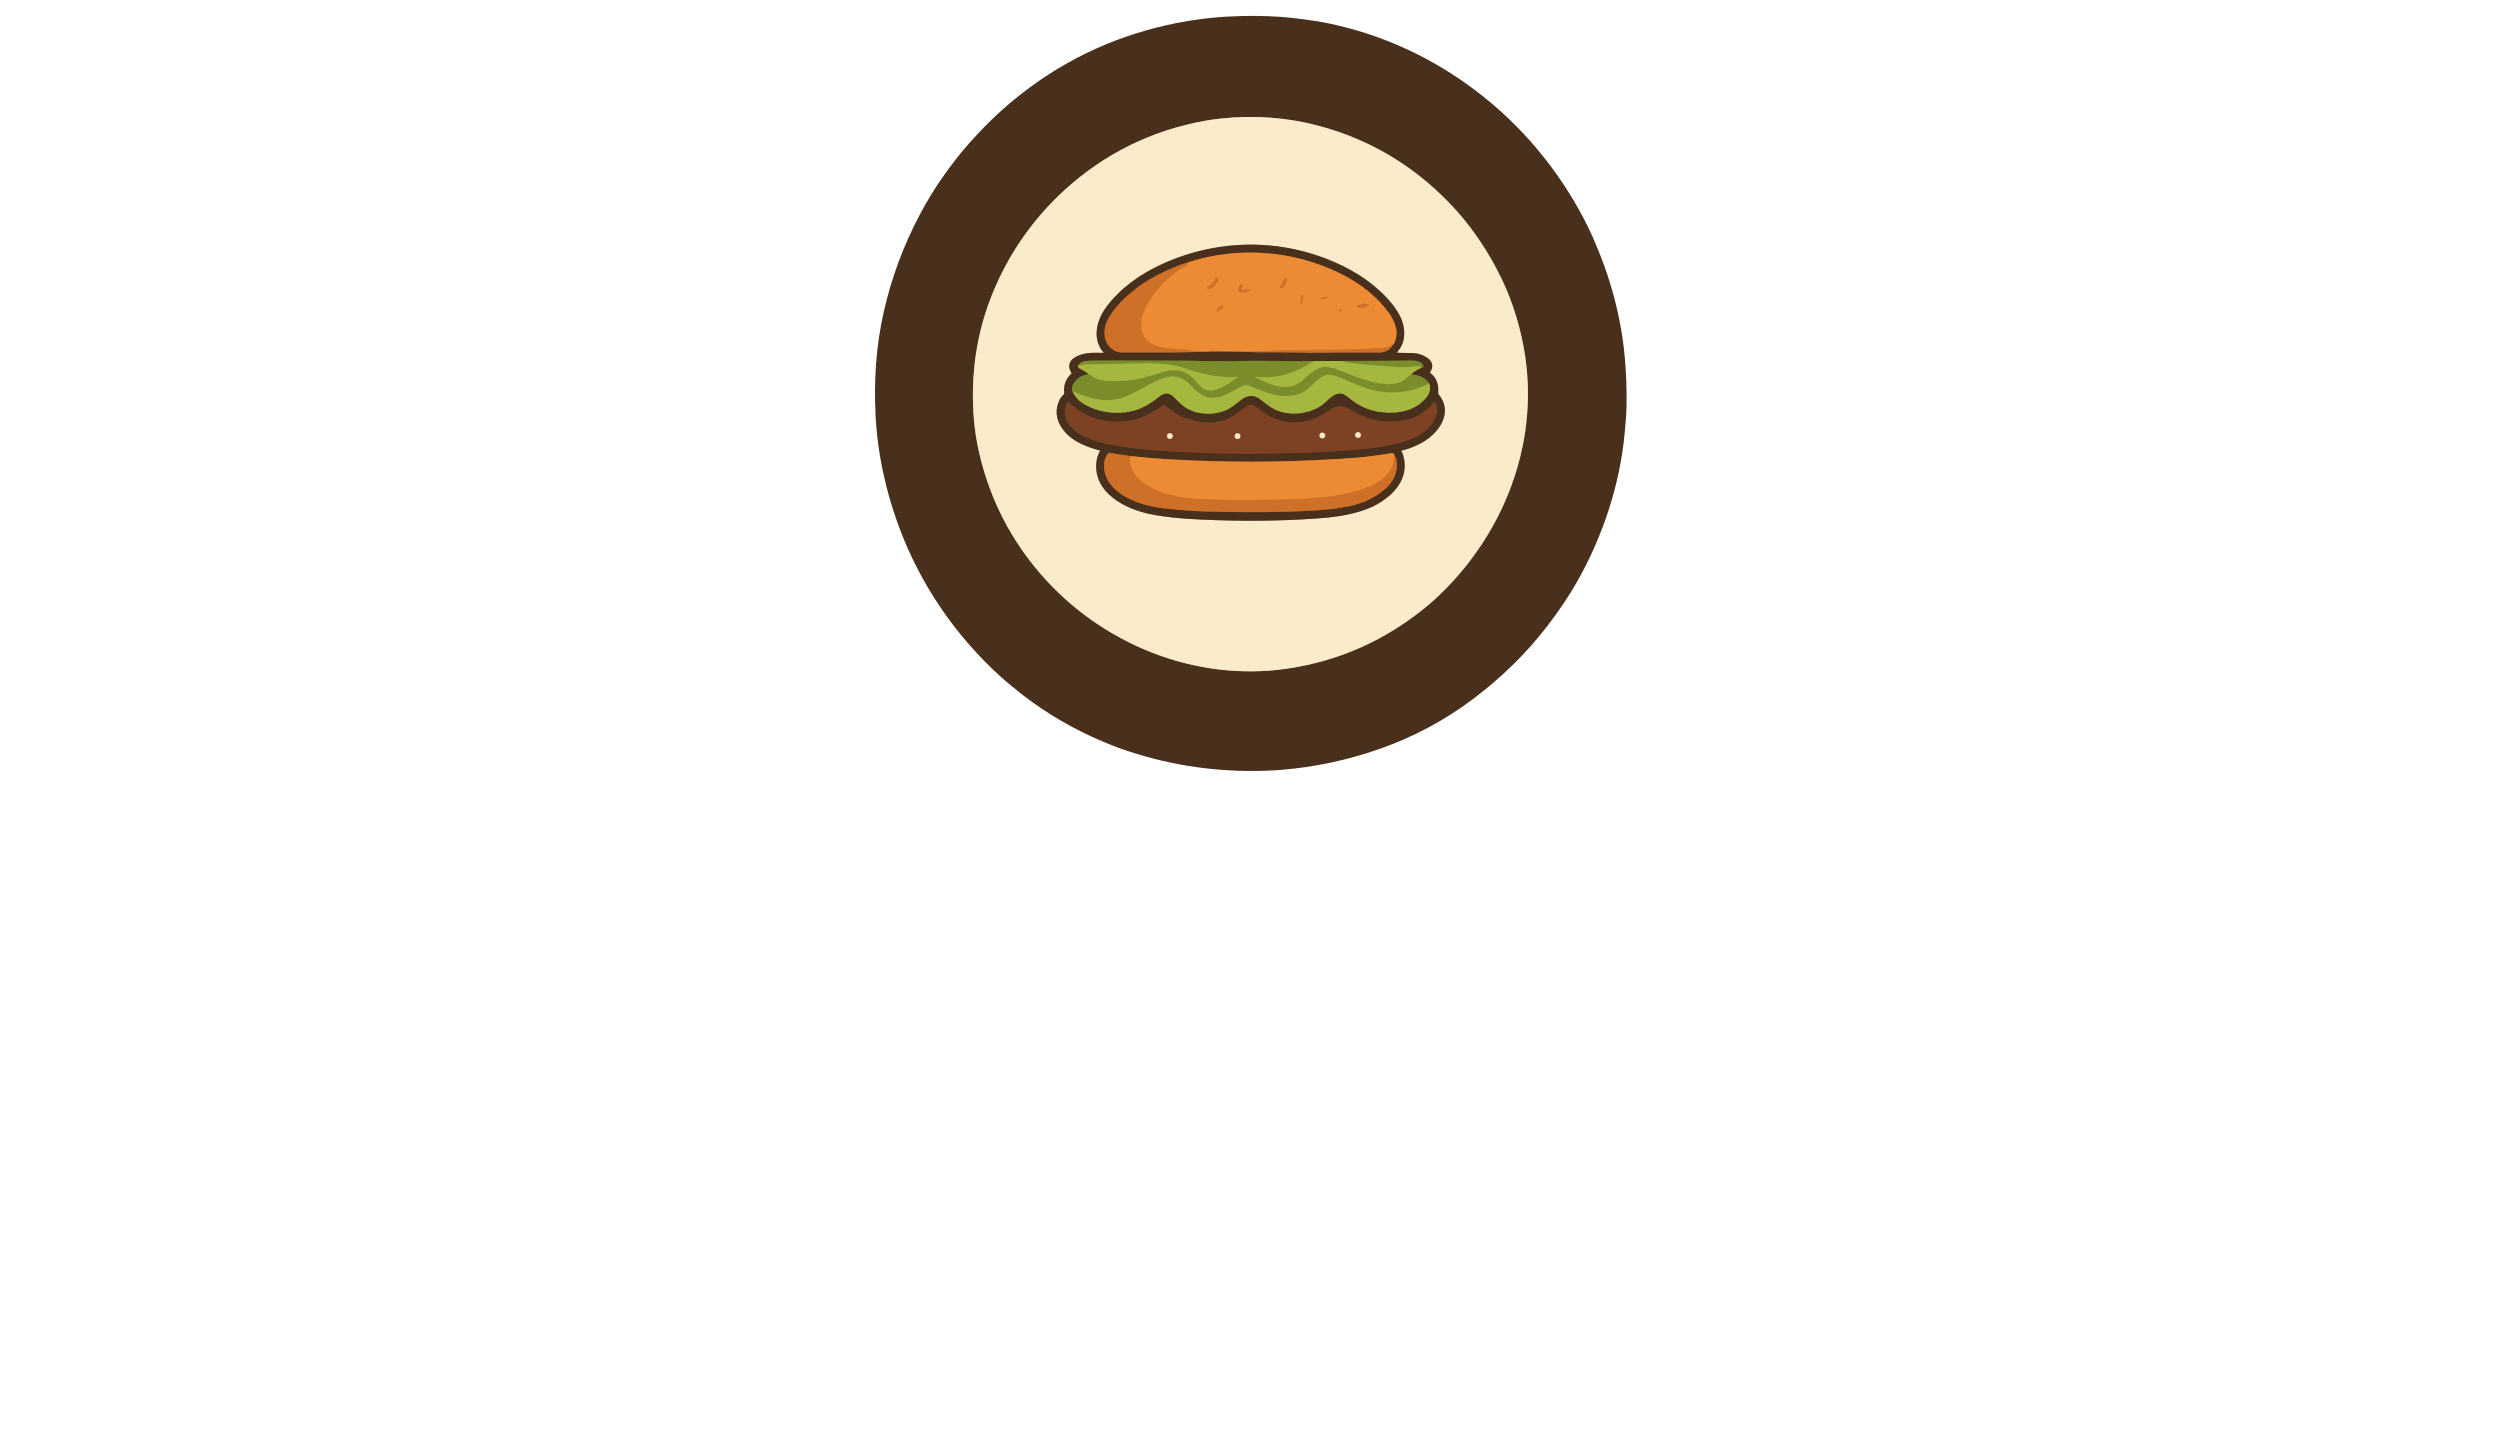 <?xml version="1.0" encoding="utf-8"?>
<svg xmlns="http://www.w3.org/2000/svg" width="490pt" height="280pt" viewBox="0 0 490 280" version="1.1" xmlns:xlink="http://www.w3.org/1999/xlink">
	<g id="surface2">
		<path vector-effect="non-scaling-stroke" d="M 194.1 58.622 C 191.376 65.77 190.342 73.264 190.79 80.934 Q 191.054 85.439 192.192 89.907 Q 195.431 102.622 203.908 112.44 C 215.777 126.186 234.174 133.711 252.271 131.057 Q 267.618 128.807 279.759 118.747 Q 280.86 117.834 282.079 116.671 C 290.37 108.767 296.279 98.382 298.493 87.154 Q 300.937 74.769 297.293 62.43 Q 296.089 58.358 294.387 54.793 C 291.764 49.302 288.259 44.096 283.995 39.703 Q 273.281 28.663 258.639 24.705 Q 249.233 22.161 239.233 23.244 Q 237.509 23.429 236.147 23.678 Q 220.27 26.575 208.461 37.432 C 202.126 43.257 197.182 50.537 194.1 58.622" style="fill:none;stroke-width:0.50;stroke:#a28e73;"/>
		<path vector-effect="non-scaling-stroke" d="M 273.841 69.066 C 273.994 68.784 274.263 68.496 274.385 68.309 C 275.637 66.389 275.394 63.872 274.364 61.882 Q 273.83 60.853 273.165 59.984 C 270.697 56.758 267.191 54.147 263.585 52.333 C 252.322 46.667 239.271 46.528 227.803 51.745 C 223.572 53.67 219.565 56.467 216.808 60.22 C 214.943 62.759 213.983 66.428 216.288 69.075 C 216.319 69.111 216.293 69.167 216.246 69.165 C 214.131 69.112 212.079 69.052 210.423 70.224 C 209.628 70.79 209.333 71.743 209.777 72.652 Q 209.902 72.908 210.014 73.119 Q 210.05 73.186 209.993 73.239 Q 208.327 74.775 208.592 77.041 C 208.606 77.151 208.562 77.262 208.478 77.335 Q 207.952 77.788 207.67 78.381 Q 206.43 80.999 207.897 83.503 C 209.508 86.251 212.563 87.496 215.564 88.295 Q 215.642 88.315 215.603 88.387 Q 215.013 89.451 214.893 90.667 C 214.307 96.603 220.583 99.776 225.408 100.758 C 228.502 101.387 231.727 101.655 234.915 101.811 Q 246.526 102.378 257.186 101.688 C 260.914 101.447 264.516 101.073 267.978 99.744 C 270.692 98.704 273.562 96.659 274.743 93.981 Q 275.775 91.636 274.962 89.019 C 274.9 88.822 274.735 88.605 274.659 88.432 Q 274.626 88.359 274.698 88.325 Q 274.757 88.297 275.517 88.096 Q 276.761 87.769 278.449 86.894 C 281.825 85.145 285.046 80.951 281.944 77.276 C 281.911 77.238 281.894 77.192 281.895 77.142 Q 281.913 76.292 281.891 76.027 Q 281.729 74.132 280.32 73.118 Q 280.231 73.054 280.291 72.964 C 281.062 71.824 280.777 70.807 279.619 70.051 Q 278.364 69.234 276.809 69.203 Q 273.969 69.147 273.893 69.145 Q 273.799 69.144 273.841 69.066" style="fill:none;stroke-width:0.50;stroke:#a28e73;"/>
		<path vector-effect="non-scaling-stroke" d="M 232.959 51.375 C 230.808 51.999 228.851 52.903 226.823 53.93 Q 224.064 55.327 221.697 57.324 Q 220.346 58.461 219.646 59.234 C 218.211 60.821 216.635 62.637 216.486 64.889 Q 216.313 67.488 218.414 68.7 C 218.791 68.916 219.308 69.067 219.725 69.067 Q 226.196 69.072 230.431 69.078 C 232.132 69.08 234.023 68.974 235.899 68.95 Q 236.578 68.943 237.251 68.873" style="fill:none;stroke-width:0.50;stroke:#8c5023;"/>
		<path vector-effect="non-scaling-stroke" d="M 237.251 68.873 L 243.228 68.901" style="fill:none;stroke-width:0.50;stroke:#9b5e28;"/>
		<path vector-effect="non-scaling-stroke" d="M 243.228 68.901 Q 245.313 69.021 246.394 69.036 Q 248.582 69.07 254.44 69.078 Q 254.922 69.08 255.477 69.117 Q 256.161 69.162 256.516 69.153 Q 259.737 69.074 270.298 69.1 Q 272.092 69.105 273.059 67.538" style="fill:none;stroke-width:0.50;stroke:#8c5023;"/>
		<path vector-effect="non-scaling-stroke" d="M 273.059 67.538 Q 273.143 67.457 273.189 67.371 Q 273.977 65.886 273.609 64.289 Q 273.27 62.823 272.332 61.494 C 269.931 58.09 266.547 55.527 262.854 53.687 C 253.584 49.068 242.79 48.234 232.959 51.375" style="fill:none;stroke-width:0.50;stroke:#9b5e28;"/>
		<path vector-effect="non-scaling-stroke" d="M 273.059 67.538 Q 273.095 67.22 272.821 67.544 C 272.542 67.873 271.393 68.15 271.127 68.173 Q 268.805 68.379 265.316 68.433 C 263.361 68.465 261.481 68.588 259.762 68.57 Q 257.278 68.544 254.095 68.653 C 252.955 68.692 251.464 68.613 250.41 68.678 Q 246.83 68.899 243.228 68.901" style="fill:none;stroke-width:0.50;stroke:#de7e2e;"/>
		<path vector-effect="non-scaling-stroke" d="M 237.251 68.873 Q 235.949 68.765 234.636 68.806 Q 234.284 68.815 233.074 68.616 Q 232.255 68.48 231.568 68.471 Q 229.326 68.44 227.267 67.954 C 226.122 67.684 225.053 67.096 224.374 66.157 C 223.392 64.8 223.565 62.667 224.145 61.204 C 225.42 57.981 227.993 55.131 230.841 53.058 Q 231.137 52.842 231.632 52.585 C 232.19 52.295 232.783 52.016 232.959 51.375" style="fill:none;stroke-width:0.50;stroke:#de7e2e;"/>
		<path vector-effect="non-scaling-stroke" d="M 211.317 71.657 Q 211.297 71.853 211.333 71.981 Q 211.367 72.098 211.545 72.185 Q 212.512 72.662 213.379 73.317" style="fill:none;stroke-width:0.50;stroke:#77742e;"/>
		<path vector-effect="non-scaling-stroke" d="M 213.379 73.317 Q 213.401 73.333 213.39 73.353 Q 213.381 73.369 213.362 73.372 Q 211.32 73.569 210.358 75.298 Q 209.948 76.032 210.194 76.679" style="fill:none;stroke-width:0.50;stroke:#625f24;"/>
		<path vector-effect="non-scaling-stroke" d="M 210.194 76.679 Q 210.975 78.43 212.762 79.367 Q 214.617 80.339 216.335 80.66 C 219.139 81.183 222.091 80.928 224.573 79.537 Q 225.87 78.81 227.178 77.752 C 228.067 77.036 229.05 76.827 229.963 77.713 Q 230.382 78.121 231.314 79.029 C 233.602 81.256 237.252 81.594 240.121 80.464 C 241.192 80.042 242.102 79.291 243.139 78.45 C 244.352 77.466 245.758 77.249 247.038 78.28 Q 248.323 79.311 249.214 79.886 C 252.15 81.78 257.074 81.292 259.66 78.936 C 260.92 77.788 262.263 76.26 264.05 77.698 Q 265.217 78.634 265.91 79.074 Q 267.747 80.242 269.8 80.624 C 273.357 81.286 277.365 80.805 279.704 77.721 Q 280.606 76.535 280.12 75.183" style="fill:none;stroke-width:0.50;stroke:#77742e;"/>
		<path vector-effect="non-scaling-stroke" d="M 280.12 75.183 Q 279.488 74.234 278.697 73.893 Q 277.84 73.523 276.538 73.355" style="fill:none;stroke-width:0.50;stroke:#625f24;"/>
		<path vector-effect="non-scaling-stroke" d="M 276.538 73.355 Q 277.484 72.565 278.502 72.134" style="fill:none;stroke-width:0.50;stroke:#77742e;"/>
		<path vector-effect="non-scaling-stroke" d="M 278.502 72.134 Q 278.75 72.096 278.93 71.945 C 278.966 71.916 278.986 71.869 278.983 71.822 C 278.926 70.894 277.467 70.654 276.761 70.664 Q 269.817 70.751 262.867 70.751" style="fill:none;stroke-width:0.50;stroke:#625f24;"/>
		<path vector-effect="non-scaling-stroke" d="M 262.867 70.751 L 258.031 70.762" style="fill:none;stroke-width:0.50;stroke:#77742e;"/>
		<path vector-effect="non-scaling-stroke" d="M 258.031 70.762 Q 257.68 70.748 257.334 70.76 C 254.908 70.847 251.981 70.751 250.071 70.74 Q 245.573 70.712 244.41 70.724 Q 243.879 70.73 243.24 70.762 C 241.328 70.853 239.028 70.793 235.571 70.762 C 234.898 70.755 234.138 70.706 233.552 70.701 Q 224.685 70.648 214.273 70.67 Q 213.29 70.671 212.54 70.815 Q 211.626 70.989 211.317 71.657" style="fill:none;stroke-width:0.50;stroke:#625f24;"/>
		<path vector-effect="non-scaling-stroke" d="M 258.031 70.762 Q 257.775 70.793 257.538 70.843 C 257.332 70.886 257.257 71.029 257.072 71.078 Q 256.892 71.124 256.716 71.24 Q 254.92 72.411 252.807 73.163 C 250.642 73.935 248.298 74.066 246.067 73.837 Q 245.885 73.819 246.045 73.904 C 247.727 74.804 249.259 75.564 251.189 75.792 Q 253.459 76.06 255.118 74.664 C 255.952 73.962 257.052 72.87 258.197 72.289 C 259.502 71.627 260.965 71.945 262.272 72.459 C 265.005 73.535 266.667 74.227 268.933 74.828 C 270.605 75.273 272.44 75.524 274.097 74.988 Q 274.825 74.751 275.299 74.367 Q 275.956 73.829 276.538 73.355" style="fill:none;stroke-width:0.50;stroke:#90a235;"/>
		<path vector-effect="non-scaling-stroke" d="M 280.12 75.183 Q 278.6 75.874 277.661 76.187 C 274.763 77.156 271.3 77.184 268.367 76.284 C 266.548 75.726 265.061 75.019 262.734 74.054 Q 261.755 73.647 260.993 73.493 C 259.232 73.133 257.782 74.973 256.649 75.996 Q 255.073 77.419 253.092 77.57 Q 251.248 77.712 250.189 77.446 C 249.276 77.217 248.605 77.159 247.862 76.796 Q 247.123 76.435 246.461 76.267 C 245.522 76.027 244.561 75.156 243.535 75.659 Q 242.82 76.008 242.536 76.179 C 240.579 77.368 237.941 78.715 235.732 77.481 Q 234.736 76.924 233.993 76.148 Q 233.094 75.208 232.602 74.818 C 231.712 74.111 230.1 73.512 228.933 73.9 Q 228.541 74.032 227.934 74.192 Q 226.836 74.485 225.403 75.278 C 224.143 75.975 222.925 76.714 221.394 77.411 Q 220.301 77.91 219.555 78.104 Q 216.976 78.777 214.351 78.126 Q 212.328 77.625 210.194 76.679" style="fill:none;stroke-width:0.50;stroke:#90a235;"/>
		<path vector-effect="non-scaling-stroke" d="M 213.379 73.317 Q 213.483 73.325 213.58 73.409 C 215 74.655 216.866 74.697 218.649 74.695 Q 221.496 74.692 223.959 74.058 Q 225.912 73.555 227.778 72.939 C 230.027 72.193 232.434 72.489 234.066 74.34 C 234.664 75.018 235.382 75.91 236.053 76.251 C 237.115 76.791 238.405 76.447 239.414 75.93 Q 240.889 75.177 242.525 73.965 Q 242.7 73.837 242.487 73.873 Q 242.142 73.931 241.722 73.945 Q 241.185 73.96 239.356 73.825 C 237.171 73.663 235.072 73.101 233.046 72.431 Q 231.858 72.04 230.794 71.8 Q 229.102 71.42 228.497 71.372 Q 226.242 71.19 225.461 71.188 C 223.095 71.181 219.959 71.346 217.196 71.366 Q 215.189 71.381 212.878 71.441 Q 212.58 71.448 212.1 71.55 Q 211.719 71.629 211.317 71.657" style="fill:none;stroke-width:0.50;stroke:#90a235;"/>
		<path vector-effect="non-scaling-stroke" d="M 278.502 72.134 C 278.524 71.735 277.942 71.733 277.683 71.771 Q 275.691 72.053 274.631 71.99 Q 270.196 71.73 265.387 71.244 Q 264.272 71.132 262.867 70.751" style="fill:none;stroke-width:0.50;stroke:#90a235;"/>
		<path vector-effect="non-scaling-stroke" d="M 281.118 78.747 Q 280.036 80.154 278.37 81.21 Q 277.085 82.024 275.313 82.346 C 271.458 83.05 267.805 82.44 264.608 80.214 Q 264.275 79.982 263.871 79.884 C 263.342 79.757 262.668 79.454 262.269 79.598 C 261.753 79.781 261.285 79.892 260.811 80.21 Q 259.813 80.879 259.413 81.135 Q 257.62 82.279 255.46 82.639 Q 251.453 83.304 248.213 81.149 Q 247.015 80.351 246.238 79.817 Q 245.572 79.359 245.344 79.352 Q 244.799 79.333 244.525 79.529 Q 244.161 79.789 242.524 80.992 Q 239.426 83.264 235.555 82.736 Q 234.441 82.585 233.555 82.276 Q 233.23 82.164 232.683 82.05 C 231.811 81.87 230.818 81.291 230.199 80.867 Q 229.818 80.605 228.208 79.397 C 228.114 79.327 227.983 79.335 227.899 79.416 Q 227.633 79.672 227.384 79.828 Q 226.055 80.657 225.674 80.878 Q 222.857 82.521 219.535 82.634 Q 215.889 82.761 212.723 81.194 C 211.795 80.735 210.97 80.087 210.087 79.426 Q 209.751 79.176 209.487 78.866 C 209.417 78.783 209.29 78.789 209.227 78.877 Q 208.863 79.394 208.763 80.018 Q 208.421 82.197 210.082 83.844 Q 211.46 85.21 213.342 85.93 Q 215.193 86.64 216.579 86.931 Q 221.338 87.934 226.736 88.305 Q 235.849 88.931 244.022 88.94 Q 252.369 88.949 260.916 88.485 Q 264.592 88.286 268.584 87.862 Q 272.186 87.482 275.352 86.518 C 277.77 85.782 280.483 84.238 281.413 81.717 Q 281.693 80.96 281.67 80.348 Q 281.649 79.752 281.346 78.959 Q 281.29 78.81 281.174 78.738 C 281.156 78.726 281.131 78.73 281.118 78.747" style="fill:none;stroke-width:0.50;stroke:#633920;"/>
		<path vector-effect="non-scaling-stroke" d="M 273.29 89.142 Q 273.115 88.753 272.77 88.814 Q 268.009 89.647 262.89 89.926 Q 260.831 90.038 260.808 90.039 Q 245.455 90.949 229.58 90.053 Q 225.376 89.817 221.701 89.404" style="fill:none;stroke-width:0.50;stroke:#9b5e28;"/>
		<path vector-effect="non-scaling-stroke" d="M 221.701 89.404 Q 219.747 89.149 217.702 88.776 Q 217.539 88.747 217.299 88.778 C 217.247 88.784 217.202 88.811 217.171 88.851 C 216.157 90.141 216.237 92.098 216.842 93.543 C 217.481 95.069 218.812 96.295 220.209 97.15 C 222.821 98.748 225.964 99.442 228.974 99.74 Q 233.138 100.151 236.331 100.246 Q 244.745 100.495 252.746 100.279 C 255.686 100.199 258.994 99.995 261.405 99.727 Q 262.247 99.634 264.354 99.226 Q 268.464 98.429 271.46 95.873 C 273.196 94.392 274.097 92.372 273.689 90.08 Q 273.617 89.686 273.29 89.142" style="fill:none;stroke-width:0.50;stroke:#8c5023;"/>
		<path vector-effect="non-scaling-stroke" d="M 221.701 89.404 Q 221.398 90.069 221.603 90.96 Q 222.111 93.151 223.95 94.479 Q 225.936 95.912 227.876 96.54 Q 230.86 97.507 234.318 97.717 C 240.577 98.097 246.959 98.025 253.486 97.806 Q 255.7 97.732 259.178 97.435 Q 263.239 97.089 266.712 95.956 C 269.401 95.079 272.737 93.364 273.147 90.208 Q 273.217 89.669 273.29 89.142" style="fill:none;stroke-width:0.50;stroke:#de7e2e;"/>
		<path vector-effect="non-scaling-stroke" d="M 237.642 55.455 C 237.391 55.724 237.125 55.882 236.693 56.207 C 236.583 56.291 236.572 56.456 236.672 56.554 C 237.034 56.911 237.903 56.178 238.143 55.921 C 238.381 55.662 239.048 54.742 238.666 54.405 C 238.561 54.313 238.399 54.337 238.322 54.454 C 238.028 54.908 237.891 55.186 237.642 55.455" style="fill:none;stroke-width:0.50;stroke:#de7e2e;"/>
		<path vector-effect="non-scaling-stroke" d="M 251.947 54.382 L 250.807 56.294 C 250.796 56.311 250.802 56.335 250.82 56.346 L 250.921 56.405 C 251.162 56.55 251.547 56.349 251.78 55.956 L 252.112 55.399 C 252.347 55.008 252.341 54.572 252.098 54.429 L 251.998 54.368 C 251.981 54.359 251.958 54.363 251.947 54.382" style="fill:none;stroke-width:0.50;stroke:#de7e2e;"/>
		<path vector-effect="non-scaling-stroke" d="M 243.343 56.709 Q 243.321 56.523 243.522 56.22 C 243.651 56.025 243.605 55.777 243.435 55.752 C 242.828 55.664 242.673 56.439 242.723 56.933 C 242.747 57.157 242.971 57.265 243.173 57.277 C 243.816 57.317 244.341 57.341 244.855 57.121 C 244.963 57.076 245 56.942 244.931 56.849 Q 244.849 56.735 244.72 56.747 Q 243.961 56.819 243.485 56.832 C 243.413 56.833 243.351 56.78 243.343 56.709" style="fill:none;stroke-width:0.50;stroke:#de7e2e;"/>
		<path vector-effect="non-scaling-stroke" d="M 255.375 58.038 C 255.382 57.95 255.319 57.873 255.231 57.865 L 255.219 57.864 C 255.132 57.856 255.054 57.92 255.046 58.008 L 254.913 59.472 C 254.906 59.56 254.97 59.636 255.057 59.644 L 255.069 59.646 C 255.157 59.653 255.235 59.59 255.242 59.502 L 255.375 58.038" style="fill:none;stroke-width:0.50;stroke:#de7e2e;"/>
		<path vector-effect="non-scaling-stroke" d="M 260.285 58.207 C 260.266 58.123 259.891 58.133 259.448 58.234 C 259.005 58.334 258.662 58.484 258.681 58.568 C 258.7 58.652 259.075 58.641 259.517 58.541 C 259.961 58.44 260.304 58.291 260.285 58.207" style="fill:none;stroke-width:0.50;stroke:#de7e2e;"/>
		<path vector-effect="non-scaling-stroke" d="M 268.292 59.738 C 268.257 59.535 267.716 59.457 267.084 59.564 C 266.452 59.671 265.966 59.923 266.001 60.126 C 266.036 60.329 266.576 60.407 267.209 60.301 C 267.841 60.194 268.327 59.942 268.292 59.738" style="fill:none;stroke-width:0.50;stroke:#de7e2e;"/>
		<path vector-effect="non-scaling-stroke" d="M 239.753 59.855 C 239.641 59.731 239.261 59.89 238.904 60.211 C 238.548 60.532 238.349 60.893 238.461 61.018 C 238.573 61.142 238.953 60.983 239.31 60.662 C 239.666 60.342 239.866 59.98 239.753 59.855" style="fill:none;stroke-width:0.50;stroke:#de7e2e;"/>
		<path vector-effect="non-scaling-stroke" d="M 262.575 61.084 C 262.655 61.139 262.784 61.086 262.866 60.966 C 262.948 60.846 262.949 60.706 262.869 60.652 C 262.789 60.597 262.66 60.65 262.578 60.77 C 262.496 60.89 262.495 61.03 262.575 61.084" style="fill:none;stroke-width:0.50;stroke:#de7e2e;"/>
		<path vector-effect="non-scaling-stroke" d="M 266.729 85.263 C 266.729 84.955 266.478 84.704 266.17 84.704 C 265.862 84.704 265.611 84.955 265.611 85.263 C 265.611 85.572 265.862 85.822 266.17 85.822 C 266.478 85.822 266.729 85.572 266.729 85.263" style="fill:none;stroke-width:0.50;stroke:#bc9777;"/>
		<path vector-effect="non-scaling-stroke" d="M 259.741 85.357 C 259.741 85.045 259.488 84.791 259.176 84.791 C 258.865 84.791 258.611 85.045 258.611 85.357 C 258.611 85.668 258.865 85.922 259.176 85.922 C 259.488 85.922 259.741 85.668 259.741 85.357" style="fill:none;stroke-width:0.50;stroke:#bc9777;"/>
		<path vector-effect="non-scaling-stroke" d="M 229.854 85.463 C 229.854 85.154 229.603 84.903 229.295 84.903 C 228.986 84.903 228.736 85.154 228.736 85.463 C 228.736 85.771 228.986 86.022 229.295 86.022 C 229.603 86.022 229.854 85.771 229.854 85.463" style="fill:none;stroke-width:0.50;stroke:#bc9777;"/>
		<path vector-effect="non-scaling-stroke" d="M 243.122 85.486 C 243.122 85.174 242.87 84.922 242.558 84.922 C 242.247 84.922 241.994 85.174 241.994 85.486 C 241.994 85.797 242.247 86.05 242.558 86.05 C 242.87 86.05 243.122 85.797 243.122 85.486" style="fill:none;stroke-width:0.50;stroke:#bc9777;"/>
		<path d="M 303.255 122.726 Q 297.23 130.57 288.835 136.919 Q 280.324 143.357 270.111 146.89 Q 260.849 150.095 251.142 150.889 Q 249.613 151.014 248.034 151.068 Q 234.158 151.54 221.007 147.194 Q 219.579 146.722 218.082 146.136 Q 209.59 142.813 202.369 137.648 Q 200.762 136.498 198.384 134.556 Q 197.043 133.462 196.023 132.535 C 187.243 124.558 180.409 114.556 176.262 103.418 Q 175.099 100.291 174.239 97.228 Q 172.027 89.34 171.62 81.602 C 171.257 74.684 171.687 67.863 173.224 61.088 Q 175.476 51.166 180.212 42.196 Q 182.347 38.15 184.733 34.762 C 186.243 32.616 188.022 30.248 189.87 28.168 Q 194.229 23.258 198.728 19.561 Q 212.002 8.653 228.798 4.9 Q 234.652 3.592 240.478 3.262 Q 245.93 2.954 250.798 3.29 Q 253.8 3.497 257.683 4.097 Q 259.346 4.354 260.744 4.654 Q 275.204 7.755 287.447 16.449 C 296.666 22.998 304.249 31.585 309.685 41.486 Q 311.142 44.136 312.221 46.571 C 315.547 54.066 317.732 61.93 318.462 70.069 Q 318.874 74.667 318.803 79.383 C 318.777 81.191 318.607 83.041 318.445 84.801 C 317.514 94.99 314.139 105.148 309.108 114.023 Q 306.764 118.158 303.255 122.726 Z M 194.1 58.622 C 191.376 65.77 190.342 73.264 190.79 80.934 Q 191.054 85.439 192.192 89.907 Q 195.431 102.622 203.908 112.44 C 215.777 126.186 234.174 133.711 252.271 131.057 Q 267.618 128.807 279.759 118.747 Q 280.86 117.834 282.079 116.671 C 290.37 108.767 296.279 98.382 298.493 87.154 Q 300.937 74.769 297.293 62.43 Q 296.089 58.358 294.387 54.793 C 291.764 49.302 288.259 44.096 283.995 39.703 Q 273.281 28.663 258.639 24.705 Q 249.233 22.161 239.233 23.244 Q 237.509 23.429 236.147 23.678 Q 220.27 26.575 208.461 37.432 C 202.126 43.257 197.182 50.537 194.1 58.622 Z" style="fill:#49301c;"/>
		<path d="M 194.1 58.622 C 197.182 50.537 202.126 43.257 208.461 37.432 Q 220.27 26.575 236.147 23.678 Q 237.509 23.429 239.233 23.244 Q 249.233 22.161 258.639 24.705 Q 273.281 28.663 283.995 39.703 C 288.259 44.096 291.764 49.302 294.387 54.793 Q 296.089 58.358 297.293 62.43 Q 300.937 74.769 298.493 87.154 C 296.279 98.382 290.37 108.767 282.079 116.671 Q 280.86 117.834 279.759 118.747 Q 267.618 128.807 252.271 131.057 C 234.174 133.711 215.777 126.186 203.908 112.44 Q 195.431 102.622 192.192 89.907 Q 191.054 85.439 190.79 80.934 C 190.342 73.264 191.376 65.77 194.1 58.622 Z M 273.841 69.066 C 273.994 68.784 274.263 68.496 274.385 68.309 C 275.637 66.389 275.394 63.872 274.364 61.882 Q 273.83 60.853 273.165 59.984 C 270.697 56.758 267.191 54.147 263.585 52.333 C 252.322 46.667 239.271 46.528 227.803 51.745 C 223.572 53.67 219.565 56.467 216.808 60.22 C 214.943 62.759 213.983 66.428 216.288 69.075 C 216.319 69.111 216.293 69.167 216.246 69.165 C 214.131 69.112 212.079 69.052 210.423 70.224 C 209.628 70.79 209.333 71.743 209.777 72.652 Q 209.902 72.908 210.014 73.119 Q 210.05 73.186 209.993 73.239 Q 208.327 74.775 208.592 77.041 C 208.606 77.151 208.562 77.262 208.478 77.335 Q 207.952 77.788 207.67 78.381 Q 206.43 80.999 207.897 83.503 C 209.508 86.251 212.563 87.496 215.564 88.295 Q 215.642 88.315 215.603 88.387 Q 215.013 89.451 214.893 90.667 C 214.307 96.603 220.583 99.776 225.408 100.758 C 228.502 101.387 231.727 101.655 234.915 101.811 Q 246.526 102.378 257.186 101.688 C 260.914 101.447 264.516 101.073 267.978 99.744 C 270.692 98.704 273.562 96.659 274.743 93.981 Q 275.775 91.636 274.962 89.019 C 274.9 88.822 274.735 88.605 274.659 88.432 Q 274.626 88.359 274.698 88.325 Q 274.757 88.297 275.517 88.096 Q 276.761 87.769 278.449 86.894 C 281.825 85.145 285.046 80.951 281.944 77.276 C 281.911 77.238 281.894 77.192 281.895 77.142 Q 281.913 76.292 281.891 76.027 Q 281.729 74.132 280.32 73.118 Q 280.231 73.054 280.291 72.964 C 281.062 71.824 280.777 70.807 279.619 70.051 Q 278.364 69.234 276.809 69.203 Q 273.969 69.147 273.893 69.145 Q 273.799 69.144 273.841 69.066 Z" style="fill:#faecca;"/>
		<path d="M 273.893 69.145 Q 273.969 69.147 276.809 69.203 Q 278.364 69.234 279.619 70.051 C 280.777 70.807 281.062 71.824 280.291 72.964 Q 280.231 73.054 280.32 73.118 Q 281.729 74.132 281.891 76.027 Q 281.913 76.292 281.895 77.142 C 281.894 77.192 281.911 77.238 281.944 77.276 C 285.046 80.951 281.825 85.145 278.449 86.894 Q 276.761 87.769 275.517 88.096 Q 274.757 88.297 274.698 88.325 Q 274.626 88.359 274.659 88.432 C 274.735 88.605 274.9 88.822 274.962 89.019 Q 275.775 91.636 274.743 93.981 C 273.562 96.659 270.692 98.704 267.978 99.744 C 264.516 101.073 260.914 101.447 257.186 101.688 Q 246.526 102.378 234.915 101.811 C 231.727 101.655 228.502 101.387 225.408 100.758 C 220.583 99.776 214.307 96.603 214.893 90.667 Q 215.013 89.451 215.603 88.387 Q 215.642 88.315 215.564 88.295 C 212.563 87.496 209.508 86.251 207.897 83.503 Q 206.43 80.999 207.67 78.381 Q 207.952 77.788 208.478 77.335 C 208.562 77.262 208.606 77.151 208.592 77.041 Q 208.327 74.775 209.993 73.239 Q 210.05 73.186 210.014 73.119 Q 209.902 72.908 209.777 72.652 C 209.333 71.743 209.628 70.79 210.423 70.224 C 212.079 69.052 214.131 69.112 216.246 69.165 C 216.293 69.167 216.319 69.111 216.288 69.075 C 213.983 66.428 214.943 62.759 216.808 60.22 C 219.565 56.467 223.572 53.67 227.803 51.745 C 239.271 46.528 252.322 46.667 263.585 52.333 C 267.191 54.147 270.697 56.758 273.165 59.984 Q 273.83 60.853 274.364 61.882 C 275.394 63.872 275.637 66.389 274.385 68.309 C 274.263 68.496 273.994 68.784 273.841 69.066 Q 273.799 69.144 273.893 69.145 Z M 232.959 51.375 C 230.808 51.999 228.851 52.903 226.823 53.93 Q 224.064 55.327 221.697 57.324 Q 220.346 58.461 219.646 59.234 C 218.211 60.821 216.635 62.637 216.486 64.889 Q 216.313 67.488 218.414 68.7 C 218.791 68.916 219.308 69.067 219.725 69.067 Q 226.196 69.072 230.431 69.078 C 232.132 69.08 234.023 68.974 235.899 68.95 Q 236.578 68.943 237.251 68.873 L 243.228 68.901 Q 245.313 69.021 246.394 69.036 Q 248.582 69.07 254.44 69.078 Q 254.922 69.08 255.477 69.117 Q 256.161 69.162 256.516 69.153 Q 259.737 69.074 270.298 69.1 Q 272.092 69.105 273.059 67.538 Q 273.143 67.457 273.189 67.371 Q 273.977 65.886 273.609 64.289 Q 273.27 62.823 272.332 61.494 C 269.931 58.09 266.547 55.527 262.854 53.687 C 253.584 49.068 242.79 48.234 232.959 51.375 Z M 211.317 71.657 Q 211.297 71.853 211.333 71.981 Q 211.367 72.098 211.545 72.185 Q 212.512 72.662 213.379 73.317 Q 213.401 73.333 213.39 73.353 Q 213.381 73.369 213.362 73.372 Q 211.32 73.569 210.358 75.298 Q 209.948 76.032 210.194 76.679 Q 210.975 78.43 212.762 79.367 Q 214.617 80.339 216.335 80.66 C 219.139 81.183 222.091 80.928 224.573 79.537 Q 225.87 78.81 227.178 77.752 C 228.067 77.036 229.05 76.827 229.963 77.713 Q 230.382 78.121 231.314 79.029 C 233.602 81.256 237.252 81.594 240.121 80.464 C 241.192 80.042 242.102 79.291 243.139 78.45 C 244.352 77.466 245.758 77.249 247.038 78.28 Q 248.323 79.311 249.214 79.886 C 252.15 81.78 257.074 81.292 259.66 78.936 C 260.92 77.788 262.263 76.26 264.05 77.698 Q 265.217 78.634 265.91 79.074 Q 267.747 80.242 269.8 80.624 C 273.357 81.286 277.365 80.805 279.704 77.721 Q 280.606 76.535 280.12 75.183 Q 279.488 74.234 278.697 73.893 Q 277.84 73.523 276.538 73.355 Q 277.484 72.565 278.502 72.134 Q 278.75 72.096 278.93 71.945 C 278.966 71.916 278.986 71.869 278.983 71.822 C 278.926 70.894 277.467 70.654 276.761 70.664 Q 269.817 70.751 262.867 70.751 L 258.031 70.762 Q 257.68 70.748 257.334 70.76 C 254.908 70.847 251.981 70.751 250.071 70.74 Q 245.573 70.712 244.41 70.724 Q 243.879 70.73 243.24 70.762 C 241.328 70.853 239.028 70.793 235.571 70.762 C 234.898 70.755 234.138 70.706 233.552 70.701 Q 224.685 70.648 214.273 70.67 Q 213.29 70.671 212.54 70.815 Q 211.626 70.989 211.317 71.657 Z M 281.118 78.747 Q 280.036 80.154 278.37 81.21 Q 277.085 82.024 275.313 82.346 C 271.458 83.05 267.805 82.44 264.608 80.214 Q 264.275 79.982 263.871 79.884 C 263.342 79.757 262.668 79.454 262.269 79.598 C 261.753 79.781 261.285 79.892 260.811 80.21 Q 259.813 80.879 259.413 81.135 Q 257.62 82.279 255.46 82.639 Q 251.453 83.304 248.213 81.149 Q 247.015 80.351 246.238 79.817 Q 245.572 79.359 245.344 79.352 Q 244.799 79.333 244.525 79.529 Q 244.161 79.789 242.524 80.992 Q 239.426 83.264 235.555 82.736 Q 234.441 82.585 233.555 82.276 Q 233.23 82.164 232.683 82.05 C 231.811 81.87 230.818 81.291 230.199 80.867 Q 229.818 80.605 228.208 79.397 C 228.114 79.327 227.983 79.335 227.899 79.416 Q 227.633 79.672 227.384 79.828 Q 226.055 80.657 225.674 80.878 Q 222.857 82.521 219.535 82.634 Q 215.889 82.761 212.723 81.194 C 211.795 80.735 210.97 80.087 210.087 79.426 Q 209.751 79.176 209.487 78.866 C 209.417 78.783 209.29 78.789 209.227 78.877 Q 208.863 79.394 208.763 80.018 Q 208.421 82.197 210.082 83.844 Q 211.46 85.21 213.342 85.93 Q 215.193 86.64 216.579 86.931 Q 221.338 87.934 226.736 88.305 Q 235.849 88.931 244.022 88.94 Q 252.369 88.949 260.916 88.485 Q 264.592 88.286 268.584 87.862 Q 272.186 87.482 275.352 86.518 C 277.77 85.782 280.483 84.238 281.413 81.717 Q 281.693 80.96 281.67 80.348 Q 281.649 79.752 281.346 78.959 Q 281.29 78.81 281.174 78.738 C 281.156 78.726 281.131 78.73 281.118 78.747 Z M 273.29 89.142 Q 273.115 88.753 272.77 88.814 Q 268.009 89.647 262.89 89.926 Q 260.831 90.038 260.808 90.039 Q 245.455 90.949 229.58 90.053 Q 225.376 89.817 221.701 89.404 Q 219.747 89.149 217.702 88.776 Q 217.539 88.747 217.299 88.778 C 217.247 88.784 217.202 88.811 217.171 88.851 C 216.157 90.141 216.237 92.098 216.842 93.543 C 217.481 95.069 218.812 96.295 220.209 97.15 C 222.821 98.748 225.964 99.442 228.974 99.74 Q 233.138 100.151 236.331 100.246 Q 244.745 100.495 252.746 100.279 C 255.686 100.199 258.994 99.995 261.405 99.727 Q 262.247 99.634 264.354 99.226 Q 268.464 98.429 271.46 95.873 C 273.196 94.392 274.097 92.372 273.689 90.08 Q 273.617 89.686 273.29 89.142 Z" style="fill:#49301c;"/>
		<path d="M 273.059 67.538 Q 273.095 67.22 272.821 67.544 C 272.542 67.873 271.393 68.15 271.127 68.173 Q 268.805 68.379 265.316 68.433 C 263.361 68.465 261.481 68.588 259.762 68.57 Q 257.278 68.544 254.095 68.653 C 252.955 68.692 251.464 68.613 250.41 68.678 Q 246.83 68.899 243.228 68.901 L 237.251 68.873 Q 235.949 68.765 234.636 68.806 Q 234.284 68.815 233.074 68.616 Q 232.255 68.48 231.568 68.471 Q 229.326 68.44 227.267 67.954 C 226.122 67.684 225.053 67.096 224.374 66.157 C 223.392 64.8 223.565 62.667 224.145 61.204 C 225.42 57.981 227.993 55.131 230.841 53.058 Q 231.137 52.842 231.632 52.585 C 232.19 52.295 232.783 52.016 232.959 51.375 C 242.79 48.234 253.584 49.068 262.854 53.687 C 266.547 55.527 269.931 58.09 272.332 61.494 Q 273.27 62.823 273.609 64.289 Q 273.977 65.886 273.189 67.371 Q 273.143 67.457 273.059 67.538 Z M 237.642 55.455 C 237.391 55.724 237.125 55.882 236.693 56.207 C 236.583 56.291 236.572 56.456 236.672 56.554 C 237.034 56.911 237.903 56.178 238.143 55.921 C 238.381 55.662 239.048 54.742 238.666 54.405 C 238.561 54.313 238.399 54.337 238.322 54.454 C 238.028 54.908 237.891 55.186 237.642 55.455 Z M 251.947 54.382 L 250.807 56.294 C 250.796 56.311 250.802 56.335 250.82 56.346 L 250.921 56.405 C 251.162 56.55 251.547 56.349 251.78 55.956 L 252.112 55.399 C 252.347 55.008 252.341 54.572 252.098 54.429 L 251.998 54.368 C 251.981 54.359 251.958 54.363 251.947 54.382 Z M 243.343 56.709 Q 243.321 56.523 243.522 56.22 C 243.651 56.025 243.605 55.777 243.435 55.752 C 242.828 55.664 242.673 56.439 242.723 56.933 C 242.747 57.157 242.971 57.265 243.173 57.277 C 243.816 57.317 244.341 57.341 244.855 57.121 C 244.963 57.076 245 56.942 244.931 56.849 Q 244.849 56.735 244.72 56.747 Q 243.961 56.819 243.485 56.832 C 243.413 56.833 243.351 56.78 243.343 56.709 Z M 255.375 58.038 C 255.382 57.95 255.319 57.873 255.231 57.865 L 255.219 57.864 C 255.132 57.856 255.054 57.92 255.046 58.008 L 254.913 59.472 C 254.906 59.56 254.97 59.636 255.057 59.644 L 255.069 59.646 C 255.157 59.653 255.235 59.59 255.242 59.502 L 255.375 58.038 Z M 260.285 58.207 C 260.266 58.123 259.891 58.133 259.448 58.234 C 259.005 58.334 258.662 58.484 258.681 58.568 C 258.7 58.652 259.075 58.641 259.517 58.541 C 259.961 58.44 260.304 58.291 260.285 58.207 Z M 268.292 59.738 C 268.257 59.535 267.716 59.457 267.084 59.564 C 266.452 59.671 265.966 59.923 266.001 60.126 C 266.036 60.329 266.576 60.407 267.209 60.301 C 267.841 60.194 268.327 59.942 268.292 59.738 Z M 239.753 59.855 C 239.641 59.731 239.261 59.89 238.904 60.211 C 238.548 60.532 238.349 60.893 238.461 61.018 C 238.573 61.142 238.953 60.983 239.31 60.662 C 239.666 60.342 239.866 59.98 239.753 59.855 Z M 262.575 61.084 C 262.655 61.139 262.784 61.086 262.866 60.966 C 262.948 60.846 262.949 60.706 262.869 60.652 C 262.789 60.597 262.66 60.65 262.578 60.77 C 262.496 60.89 262.495 61.03 262.575 61.084 Z" style="fill:#ec8b33;"/>
		<path d="M 232.959 51.375 C 232.783 52.016 232.19 52.295 231.632 52.585 Q 231.137 52.842 230.841 53.058 C 227.993 55.131 225.42 57.981 224.145 61.204 C 223.565 62.667 223.392 64.8 224.374 66.157 C 225.053 67.096 226.122 67.684 227.267 67.954 Q 229.326 68.44 231.568 68.471 Q 232.255 68.48 233.074 68.616 Q 234.284 68.815 234.636 68.806 Q 235.949 68.765 237.251 68.873 Q 236.578 68.943 235.899 68.95 C 234.023 68.974 232.132 69.08 230.431 69.078 Q 226.196 69.072 219.725 69.067 C 219.308 69.067 218.791 68.916 218.414 68.7 Q 216.313 67.488 216.486 64.889 C 216.635 62.637 218.211 60.821 219.646 59.234 Q 220.346 58.461 221.697 57.324 Q 224.064 55.327 226.823 53.93 C 228.851 52.903 230.808 51.999 232.959 51.375 Z" style="fill:#cf7029;"/>
		<path d="M 273.059 67.538 Q 272.092 69.105 270.298 69.1 Q 259.737 69.074 256.516 69.153 Q 256.161 69.162 255.477 69.117 Q 254.922 69.08 254.44 69.078 Q 248.582 69.07 246.394 69.036 Q 245.313 69.021 243.228 68.901 Q 246.83 68.899 250.41 68.678 C 251.464 68.613 252.955 68.692 254.095 68.653 Q 257.278 68.544 259.762 68.57 C 261.481 68.588 263.361 68.465 265.316 68.433 Q 268.805 68.379 271.127 68.173 C 271.393 68.15 272.542 67.873 272.821 67.544 Q 273.095 67.22 273.059 67.538 Z" style="fill:#cf7029;"/>
		<path d="M 258.031 70.762 Q 257.775 70.793 257.538 70.843 C 257.332 70.886 257.257 71.029 257.072 71.078 Q 256.892 71.124 256.716 71.24 Q 254.92 72.411 252.807 73.163 C 250.642 73.935 248.298 74.066 246.067 73.837 Q 245.885 73.819 246.045 73.904 C 247.727 74.804 249.259 75.564 251.189 75.792 Q 253.459 76.06 255.118 74.664 C 255.952 73.962 257.052 72.87 258.197 72.289 C 259.502 71.627 260.965 71.945 262.272 72.459 C 265.005 73.535 266.667 74.227 268.933 74.828 C 270.605 75.273 272.44 75.524 274.097 74.988 Q 274.825 74.751 275.299 74.367 Q 275.956 73.829 276.538 73.355 Q 277.84 73.523 278.697 73.893 Q 279.488 74.234 280.12 75.183 Q 278.6 75.874 277.661 76.187 C 274.763 77.156 271.3 77.184 268.367 76.284 C 266.548 75.726 265.061 75.019 262.734 74.054 Q 261.755 73.647 260.993 73.493 C 259.232 73.133 257.782 74.973 256.649 75.996 Q 255.073 77.419 253.092 77.57 Q 251.248 77.712 250.189 77.446 C 249.276 77.217 248.605 77.159 247.862 76.796 Q 247.123 76.435 246.461 76.267 C 245.522 76.027 244.561 75.156 243.535 75.659 Q 242.82 76.008 242.536 76.179 C 240.579 77.368 237.941 78.715 235.732 77.481 Q 234.736 76.924 233.993 76.148 Q 233.094 75.208 232.602 74.818 C 231.712 74.111 230.1 73.512 228.933 73.9 Q 228.541 74.032 227.934 74.192 Q 226.836 74.485 225.403 75.278 C 224.143 75.975 222.925 76.714 221.394 77.411 Q 220.301 77.91 219.555 78.104 Q 216.976 78.777 214.351 78.126 Q 212.328 77.625 210.194 76.679 Q 209.948 76.032 210.358 75.298 Q 211.32 73.569 213.362 73.372 Q 213.381 73.369 213.39 73.353 Q 213.401 73.333 213.379 73.317 Q 213.483 73.325 213.58 73.409 C 215 74.655 216.866 74.697 218.649 74.695 Q 221.496 74.692 223.959 74.058 Q 225.912 73.555 227.778 72.939 C 230.027 72.193 232.434 72.489 234.066 74.34 C 234.664 75.018 235.382 75.91 236.053 76.251 C 237.115 76.791 238.405 76.447 239.414 75.93 Q 240.889 75.177 242.525 73.965 Q 242.7 73.837 242.487 73.873 Q 242.142 73.931 241.722 73.945 Q 241.185 73.96 239.356 73.825 C 237.171 73.663 235.072 73.101 233.046 72.431 Q 231.858 72.04 230.794 71.8 Q 229.102 71.42 228.497 71.372 Q 226.242 71.19 225.461 71.188 C 223.095 71.181 219.959 71.346 217.196 71.366 Q 215.189 71.381 212.878 71.441 Q 212.58 71.448 212.1 71.55 Q 211.719 71.629 211.317 71.657 Q 211.626 70.989 212.54 70.815 Q 213.29 70.671 214.273 70.67 Q 224.685 70.648 233.552 70.701 C 234.138 70.706 234.898 70.755 235.571 70.762 C 239.028 70.793 241.328 70.853 243.24 70.762 Q 243.879 70.73 244.41 70.724 Q 245.573 70.712 250.071 70.74 C 251.981 70.751 254.908 70.847 257.334 70.76 Q 257.68 70.748 258.031 70.762 Z" style="fill:#7b8d2b;"/>
		<path d="M 278.502 72.134 C 278.524 71.735 277.942 71.733 277.683 71.771 Q 275.691 72.053 274.631 71.99 Q 270.196 71.73 265.387 71.244 Q 264.272 71.132 262.867 70.751 Q 269.817 70.751 276.761 70.664 C 277.467 70.654 278.926 70.894 278.983 71.822 C 278.986 71.869 278.966 71.916 278.93 71.945 Q 278.75 72.096 278.502 72.134 Z" style="fill:#7b8d2b;"/>
		<path d="M 262.867 70.751 Q 264.272 71.132 265.387 71.244 Q 270.196 71.73 274.631 71.99 Q 275.691 72.053 277.683 71.771 C 277.942 71.733 278.524 71.735 278.502 72.134 Q 277.484 72.565 276.538 73.355 Q 275.956 73.829 275.299 74.367 Q 274.825 74.751 274.097 74.988 C 272.44 75.524 270.605 75.273 268.933 74.828 C 266.667 74.227 265.005 73.535 262.272 72.459 C 260.965 71.945 259.502 71.627 258.197 72.289 C 257.052 72.87 255.952 73.962 255.118 74.664 Q 253.459 76.06 251.189 75.792 C 249.259 75.564 247.727 74.804 246.045 73.904 Q 245.885 73.819 246.067 73.837 C 248.298 74.066 250.642 73.935 252.807 73.163 Q 254.92 72.411 256.716 71.24 Q 256.892 71.124 257.072 71.078 C 257.257 71.029 257.332 70.886 257.538 70.843 Q 257.775 70.793 258.031 70.762 L 262.867 70.751 Z" style="fill:#a5b73f;"/>
		<path d="M 213.379 73.317 Q 212.512 72.662 211.545 72.185 Q 211.367 72.098 211.333 71.981 Q 211.297 71.853 211.317 71.657 Q 211.719 71.629 212.1 71.55 Q 212.58 71.448 212.878 71.441 Q 215.189 71.381 217.196 71.366 C 219.959 71.346 223.095 71.181 225.461 71.188 Q 226.242 71.19 228.497 71.372 Q 229.102 71.42 230.794 71.8 Q 231.858 72.04 233.046 72.431 C 235.072 73.101 237.171 73.663 239.356 73.825 Q 241.185 73.96 241.722 73.945 Q 242.142 73.931 242.487 73.873 Q 242.7 73.837 242.525 73.965 Q 240.889 75.177 239.414 75.93 C 238.405 76.447 237.115 76.791 236.053 76.251 C 235.382 75.91 234.664 75.018 234.066 74.34 C 232.434 72.489 230.027 72.193 227.778 72.939 Q 225.912 73.555 223.959 74.058 Q 221.496 74.692 218.649 74.695 C 216.866 74.697 215 74.655 213.58 73.409 Q 213.483 73.325 213.379 73.317 Z" style="fill:#a5b73f;"/>
		<path d="M 280.12 75.183 Q 280.606 76.535 279.704 77.721 C 277.365 80.805 273.357 81.286 269.8 80.624 Q 267.747 80.242 265.91 79.074 Q 265.217 78.634 264.05 77.698 C 262.263 76.26 260.92 77.788 259.66 78.936 C 257.074 81.292 252.15 81.78 249.214 79.886 Q 248.323 79.311 247.038 78.28 C 245.758 77.249 244.352 77.466 243.139 78.45 C 242.102 79.291 241.192 80.042 240.121 80.464 C 237.252 81.594 233.602 81.256 231.314 79.029 Q 230.382 78.121 229.963 77.713 C 229.05 76.827 228.067 77.036 227.178 77.752 Q 225.87 78.81 224.573 79.537 C 222.091 80.928 219.139 81.183 216.335 80.66 Q 214.617 80.339 212.762 79.367 Q 210.975 78.43 210.194 76.679 Q 212.328 77.625 214.351 78.126 Q 216.976 78.777 219.555 78.104 Q 220.301 77.91 221.394 77.411 C 222.925 76.714 224.143 75.975 225.403 75.278 Q 226.836 74.485 227.934 74.192 Q 228.541 74.032 228.933 73.9 C 230.1 73.512 231.712 74.111 232.602 74.818 Q 233.094 75.208 233.993 76.148 Q 234.736 76.924 235.732 77.481 C 237.941 78.715 240.579 77.368 242.536 76.179 Q 242.82 76.008 243.535 75.659 C 244.561 75.156 245.522 76.027 246.461 76.267 Q 247.123 76.435 247.862 76.796 C 248.605 77.159 249.276 77.217 250.189 77.446 Q 251.248 77.712 253.092 77.57 Q 255.073 77.419 256.649 75.996 C 257.782 74.973 259.232 73.133 260.993 73.493 Q 261.755 73.647 262.734 74.054 C 265.061 75.019 266.548 75.726 268.367 76.284 C 271.3 77.184 274.763 77.156 277.661 76.187 Q 278.6 75.874 280.12 75.183 Z" style="fill:#a5b73f;"/>
		<path d="M 281.118 78.747 C 281.131 78.73 281.156 78.726 281.174 78.738 Q 281.29 78.81 281.346 78.959 Q 281.649 79.752 281.67 80.348 Q 281.693 80.96 281.413 81.717 C 280.483 84.238 277.77 85.782 275.352 86.518 Q 272.186 87.482 268.584 87.862 Q 264.592 88.286 260.916 88.485 Q 252.369 88.949 244.022 88.94 Q 235.849 88.931 226.736 88.305 Q 221.338 87.934 216.579 86.931 Q 215.193 86.64 213.342 85.93 Q 211.46 85.21 210.082 83.844 Q 208.421 82.197 208.763 80.018 Q 208.863 79.394 209.227 78.877 C 209.29 78.789 209.417 78.783 209.487 78.866 Q 209.751 79.176 210.087 79.426 C 210.97 80.087 211.795 80.735 212.723 81.194 Q 215.889 82.761 219.535 82.634 Q 222.857 82.521 225.674 80.878 Q 226.055 80.657 227.384 79.828 Q 227.633 79.672 227.899 79.416 C 227.983 79.335 228.114 79.327 228.208 79.397 Q 229.818 80.605 230.199 80.867 C 230.818 81.291 231.811 81.87 232.683 82.05 Q 233.23 82.164 233.555 82.276 Q 234.441 82.585 235.555 82.736 Q 239.426 83.264 242.524 80.992 Q 244.161 79.789 244.525 79.529 Q 244.799 79.333 245.344 79.352 Q 245.572 79.359 246.238 79.817 Q 247.015 80.351 248.213 81.149 Q 251.453 83.304 255.46 82.639 Q 257.62 82.279 259.413 81.135 Q 259.813 80.879 260.811 80.21 C 261.285 79.892 261.753 79.781 262.269 79.598 C 262.668 79.454 263.342 79.757 263.871 79.884 Q 264.275 79.982 264.608 80.214 C 267.805 82.44 271.458 83.05 275.313 82.346 Q 277.085 82.024 278.37 81.21 Q 280.036 80.154 281.118 78.747 Z M 266.729 85.263 C 266.729 84.955 266.478 84.704 266.17 84.704 C 265.862 84.704 265.611 84.955 265.611 85.263 C 265.611 85.572 265.862 85.822 266.17 85.822 C 266.478 85.822 266.729 85.572 266.729 85.263 Z M 259.741 85.357 C 259.741 85.045 259.488 84.791 259.176 84.791 C 258.865 84.791 258.611 85.045 258.611 85.357 C 258.611 85.668 258.865 85.922 259.176 85.922 C 259.488 85.922 259.741 85.668 259.741 85.357 Z M 229.854 85.463 C 229.854 85.154 229.603 84.903 229.295 84.903 C 228.986 84.903 228.736 85.154 228.736 85.463 C 228.736 85.771 228.986 86.022 229.295 86.022 C 229.603 86.022 229.854 85.771 229.854 85.463 Z M 243.122 85.486 C 243.122 85.174 242.87 84.922 242.558 84.922 C 242.247 84.922 241.994 85.174 241.994 85.486 C 241.994 85.797 242.247 86.05 242.558 86.05 C 242.87 86.05 243.122 85.797 243.122 85.486 Z" style="fill:#7d4224;"/>
		<path d="M 221.701 89.404 Q 221.398 90.069 221.603 90.96 Q 222.111 93.151 223.95 94.479 Q 225.936 95.912 227.876 96.54 Q 230.86 97.507 234.318 97.717 C 240.577 98.097 246.959 98.025 253.486 97.806 Q 255.7 97.732 259.178 97.435 Q 263.239 97.089 266.712 95.956 C 269.401 95.079 272.737 93.364 273.147 90.208 Q 273.217 89.669 273.29 89.142 Q 273.617 89.686 273.689 90.08 C 274.097 92.372 273.196 94.392 271.46 95.873 Q 268.464 98.429 264.354 99.226 Q 262.247 99.634 261.405 99.727 C 258.994 99.995 255.686 100.199 252.746 100.279 Q 244.745 100.495 236.331 100.246 Q 233.138 100.151 228.974 99.74 C 225.964 99.442 222.821 98.748 220.209 97.15 C 218.812 96.295 217.481 95.069 216.842 93.543 C 216.237 92.098 216.157 90.141 217.171 88.851 C 217.202 88.811 217.247 88.784 217.299 88.778 Q 217.539 88.747 217.702 88.776 Q 219.747 89.149 221.701 89.404 Z" style="fill:#cf7029;"/>
		<path d="M 273.29 89.142 Q 273.217 89.669 273.147 90.208 C 272.737 93.364 269.401 95.079 266.712 95.956 Q 263.239 97.089 259.178 97.435 Q 255.7 97.732 253.486 97.806 C 246.959 98.025 240.577 98.097 234.318 97.717 Q 230.86 97.507 227.876 96.54 Q 225.936 95.912 223.95 94.479 Q 222.111 93.151 221.603 90.96 Q 221.398 90.069 221.701 89.404 Q 225.376 89.817 229.58 90.053 Q 245.455 90.949 260.808 90.039 Q 260.831 90.038 262.89 89.926 Q 268.009 89.647 272.77 88.814 Q 273.115 88.753 273.29 89.142 Z" style="fill:#ec8b33;"/>
		<path d="M 238.143 55.921 C 237.903 56.178 237.034 56.911 236.672 56.554 C 236.572 56.456 236.583 56.291 236.693 56.207 C 237.125 55.882 237.391 55.724 237.642 55.455 C 237.891 55.186 238.028 54.908 238.322 54.454 C 238.399 54.337 238.561 54.313 238.666 54.405 C 239.048 54.742 238.381 55.662 238.143 55.921 Z" style="fill:#cf7029;"/>
		<path d="M 251.947 54.382 C 251.958 54.363 251.981 54.359 251.998 54.368 L 252.098 54.429 C 252.341 54.572 252.347 55.008 252.112 55.399 L 251.78 55.956 C 251.547 56.349 251.162 56.55 250.921 56.405 L 250.82 56.346 C 250.802 56.335 250.796 56.311 250.807 56.294 L 251.947 54.382 Z" style="fill:#cf7029;"/>
		<path d="M 243.343 56.709 C 243.351 56.78 243.413 56.833 243.485 56.832 Q 243.961 56.819 244.72 56.747 Q 244.849 56.735 244.931 56.849 C 245 56.942 244.963 57.076 244.855 57.121 C 244.341 57.341 243.816 57.317 243.173 57.277 C 242.971 57.265 242.747 57.157 242.723 56.933 C 242.673 56.439 242.828 55.664 243.435 55.752 C 243.605 55.777 243.651 56.025 243.522 56.22 Q 243.321 56.523 243.343 56.709 Z" style="fill:#cf7029;"/>
		<path d="M 255.242 59.502 C 255.235 59.59 255.157 59.653 255.069 59.646 L 255.057 59.644 C 254.97 59.636 254.906 59.56 254.913 59.472 L 255.046 58.008 C 255.054 57.92 255.132 57.856 255.219 57.864 L 255.231 57.865 C 255.319 57.873 255.382 57.95 255.375 58.038 L 255.242 59.502 Z" style="fill:#cf7029;"/>
		<path d="M 260.285 58.207 C 260.304 58.291 259.961 58.44 259.517 58.541 C 259.075 58.641 258.7 58.652 258.681 58.568 C 258.662 58.484 259.005 58.334 259.448 58.234 C 259.891 58.133 260.266 58.123 260.285 58.207 Z" style="fill:#cf7029;"/>
		<path d="M 268.292 59.738 C 268.327 59.942 267.841 60.194 267.209 60.301 C 266.576 60.407 266.036 60.329 266.001 60.126 C 265.966 59.923 266.452 59.671 267.084 59.564 C 267.716 59.457 268.257 59.535 268.292 59.738 Z" style="fill:#cf7029;"/>
		<path d="M 239.753 59.855 C 239.866 59.98 239.666 60.342 239.31 60.662 C 238.953 60.983 238.573 61.142 238.461 61.018 C 238.349 60.893 238.548 60.532 238.904 60.211 C 239.261 59.89 239.641 59.731 239.753 59.855 Z" style="fill:#cf7029;"/>
		<path d="M 262.575 61.084 C 262.495 61.03 262.496 60.89 262.578 60.77 C 262.66 60.65 262.789 60.597 262.869 60.652 C 262.949 60.706 262.948 60.846 262.866 60.966 C 262.784 61.086 262.655 61.139 262.575 61.084 Z" style="fill:#cf7029;"/>
		<path d="M 266.729 85.263 C 266.729 85.572 266.478 85.822 266.17 85.822 C 265.862 85.822 265.611 85.572 265.611 85.263 C 265.611 84.955 265.862 84.704 266.17 84.704 C 266.478 84.704 266.729 84.955 266.729 85.263 Z" style="fill:#faecca;"/>
		<path d="M 259.741 85.357 C 259.741 85.668 259.488 85.922 259.176 85.922 C 258.865 85.922 258.611 85.668 258.611 85.357 C 258.611 85.045 258.865 84.791 259.176 84.791 C 259.488 84.791 259.741 85.045 259.741 85.357 Z" style="fill:#faecca;"/>
		<path d="M 229.854 85.463 C 229.854 85.771 229.603 86.022 229.295 86.022 C 228.986 86.022 228.736 85.771 228.736 85.463 C 228.736 85.154 228.986 84.903 229.295 84.903 C 229.603 84.903 229.854 85.154 229.854 85.463 Z" style="fill:#faecca;"/>
		<path d="M 243.122 85.486 C 243.122 85.797 242.87 86.05 242.558 86.05 C 242.247 86.05 241.994 85.797 241.994 85.486 C 241.994 85.174 242.247 84.922 242.558 84.922 C 242.87 84.922 243.122 85.174 243.122 85.486 Z" style="fill:#faecca;"/>
	</g>
	<g id="surface4">
	</g>
</svg>
